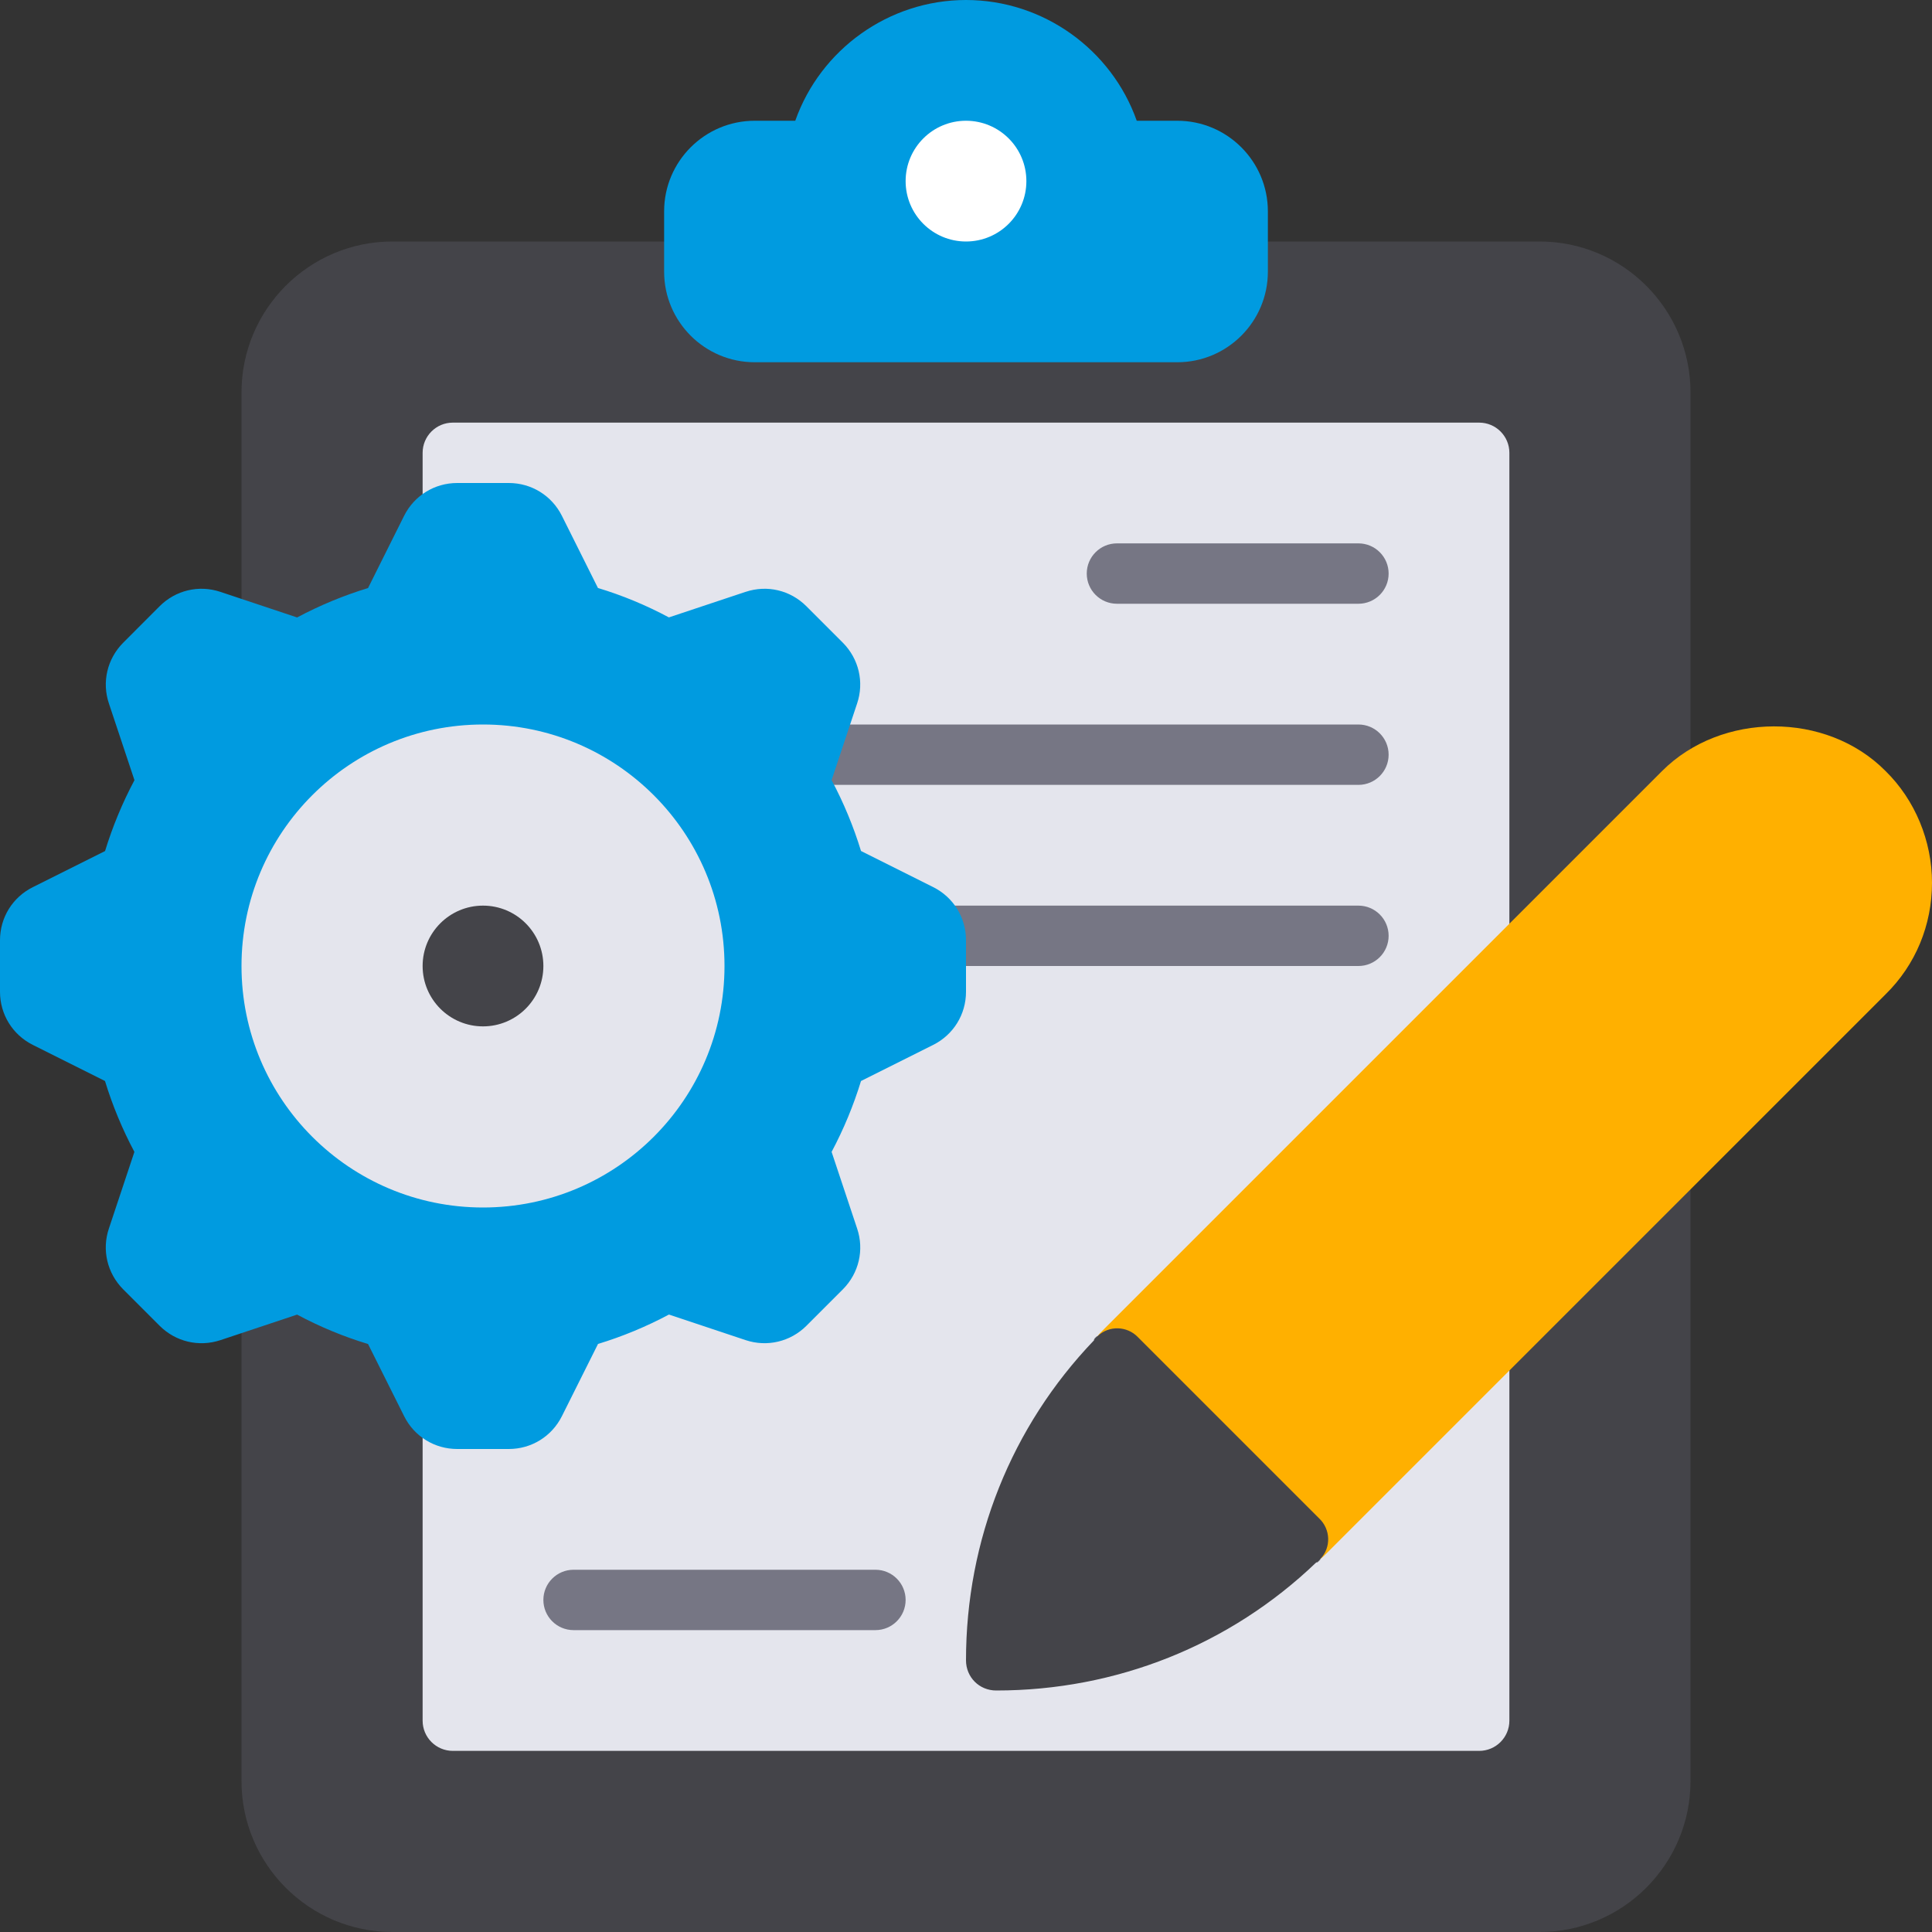 <?xml version="1.0" encoding="utf-8"?>
<!-- Generator: Adobe Illustrator 21.0.0, SVG Export Plug-In . SVG Version: 6.00 Build 0)  -->
<svg version="1.1" id="flat" xmlns="http://www.w3.org/2000/svg" xmlns:xlink="http://www.w3.org/1999/xlink" x="0px" y="0px"
	 viewBox="0 0 32 32" enable-background="new 0 0 32 32" xml:space="preserve">
<rect x="0" y="0" width="32" height="32" fill="#333333" stroke="none"/>
<g>
	<g>
		<path fill="#444449" d="M25.5,4h-19C5.121,4,4,5.121,4,6.5v23C4,30.879,5.121,32,6.5,32h19c1.379,0,2.5-1.121,2.5-2.5v-23
			C28,5.121,26.879,4,25.5,4z"/>
	</g>
	<g>
		<path fill="#E4E5ED" d="M24.5,7h-17C7.224,7,7,7.224,7,7.5v21C7,28.776,7.224,29,7.5,29h17c0.276,0,0.5-0.224,0.5-0.5v-21
			C25,7.224,24.776,7,24.5,7z"/>
	</g>
	<g>
		<path fill="#009BE0" d="M19.5,2h-0.672C18.411,0.82,17.28,0,16,0s-2.411,0.82-2.828,2H12.5C11.673,2,11,2.673,11,3.5v1
			C11,5.327,11.673,6,12.5,6h7C20.327,6,21,5.327,21,4.5v-1C21,2.673,20.327,2,19.5,2z"/>
	</g>
	<g>
		<circle fill="#FFFFFF" cx="16" cy="3" r="1"/>
	</g>
</g>
<g>
	<path fill="#767684" d="M22.5,10h-4C18.224,10,18,9.776,18,9.5S18.224,9,18.5,9h4C22.776,9,23,9.224,23,9.5S22.776,10,22.5,10z"/>
</g>
<g>
	<path fill="#767684" d="M22.5,13h-9.113c-0.276,0-0.5-0.224-0.5-0.5s0.224-0.5,0.5-0.5H22.5c0.276,0,0.5,0.224,0.5,0.5
		S22.776,13,22.5,13z"/>
</g>
<g>
	<path fill="#767684" d="M22.5,16h-7.006c-0.276,0-0.5-0.224-0.5-0.5s0.224-0.5,0.5-0.5H22.5c0.276,0,0.5,0.224,0.5,0.5
		S22.776,16,22.5,16z"/>
</g>
<g>
	<path fill="#767684" d="M14.5,27h-5C9.224,27,9,26.776,9,26.5S9.224,26,9.5,26h5c0.276,0,0.5,0.224,0.5,0.5S14.776,27,14.5,27z"/>
</g>
<g>
	<path fill="#009BE0" d="M15.456,14.693l-1.195-0.598c-0.124-0.405-0.287-0.798-0.487-1.174l0.422-1.268
		c0.12-0.355,0.029-0.741-0.236-1.008l-0.604-0.604c-0.265-0.265-0.649-0.357-1.006-0.238c0,0-0.001,0-0.001,0l-1.27,0.423
		c-0.377-0.202-0.771-0.365-1.175-0.487L9.307,8.544C9.139,8.208,8.802,8,8.427,8H7.573c-0.375,0-0.712,0.208-0.88,0.544L6.096,9.74
		c-0.404,0.123-0.798,0.286-1.175,0.487L3.65,9.803c-0.356-0.119-0.741-0.027-1.006,0.238L2.04,10.646
		c-0.265,0.267-0.355,0.652-0.236,1.006l0.423,1.27c-0.2,0.376-0.363,0.77-0.487,1.174l-1.194,0.597C0.209,14.86,0,15.197,0,15.573
		v0.854c0,0.375,0.208,0.712,0.544,0.88l1.195,0.598c0.124,0.405,0.287,0.798,0.487,1.174l-0.422,1.268
		c-0.12,0.355-0.029,0.741,0.236,1.008l0.604,0.604c0.266,0.265,0.65,0.356,1.007,0.238l1.27-0.423
		c0.377,0.202,0.771,0.365,1.175,0.487l0.598,1.196C6.861,23.792,7.198,24,7.573,24h0.854c0.375,0,0.712-0.208,0.88-0.544
		l0.598-1.196c0.404-0.123,0.798-0.286,1.175-0.487l1.271,0.424c0.356,0.118,0.741,0.026,1.006-0.238l0.604-0.604
		c0.265-0.267,0.355-0.652,0.236-1.006l-0.423-1.27c0.2-0.376,0.363-0.77,0.487-1.174l1.195-0.598
		C15.792,17.139,16,16.802,16,16.427v-0.854C16,15.198,15.792,14.861,15.456,14.693z"/>
	<circle fill="#E4E5ED" cx="8" cy="16" r="4"/>
	<g>
		<circle fill="#444449" cx="8" cy="16" r="1"/>
	</g>
</g>
<g>
	<g>
		<path d="M18.15,22.15c0.01-0.01,0.02-0.02,0.03-0.02c-0.03,0.02-0.05,0.04-0.06,0.07C18.12,22.18,18.13,22.17,18.15,22.15z"/>
		<path d="M21.87,25.82c0,0.01-0.01,0.02-0.02,0.03c-0.02,0.02-0.03,0.03-0.05,0.03C21.83,25.87,21.85,25.85,21.87,25.82z"/>
	</g>
</g>
<path fill="#FFB000" d="M31.23,12.77c-0.98-0.99-2.72-0.98-3.7,0l-9.26,9.26c-0.03,0.03-0.06,0.06-0.09,0.1l3.69,3.69
	c0.04-0.03,0.07-0.06,0.1-0.09l9.26-9.26c0.5-0.49,0.77-1.15,0.77-1.85C32,13.93,31.72,13.25,31.23,12.77z"/>
<path fill="#444449" d="M21.87,25.82c-0.02,0.03-0.04,0.05-0.07,0.06C20.37,27.25,18.49,28,16.5,28c-0.28,0-0.5-0.22-0.5-0.5
	c0-1.99,0.75-3.87,2.12-5.3c0.01-0.03,0.03-0.05,0.06-0.07c0.19-0.18,0.49-0.17,0.67,0.02l3,3C22.04,25.33,22.05,25.63,21.87,25.82z
	"/>
</svg>
